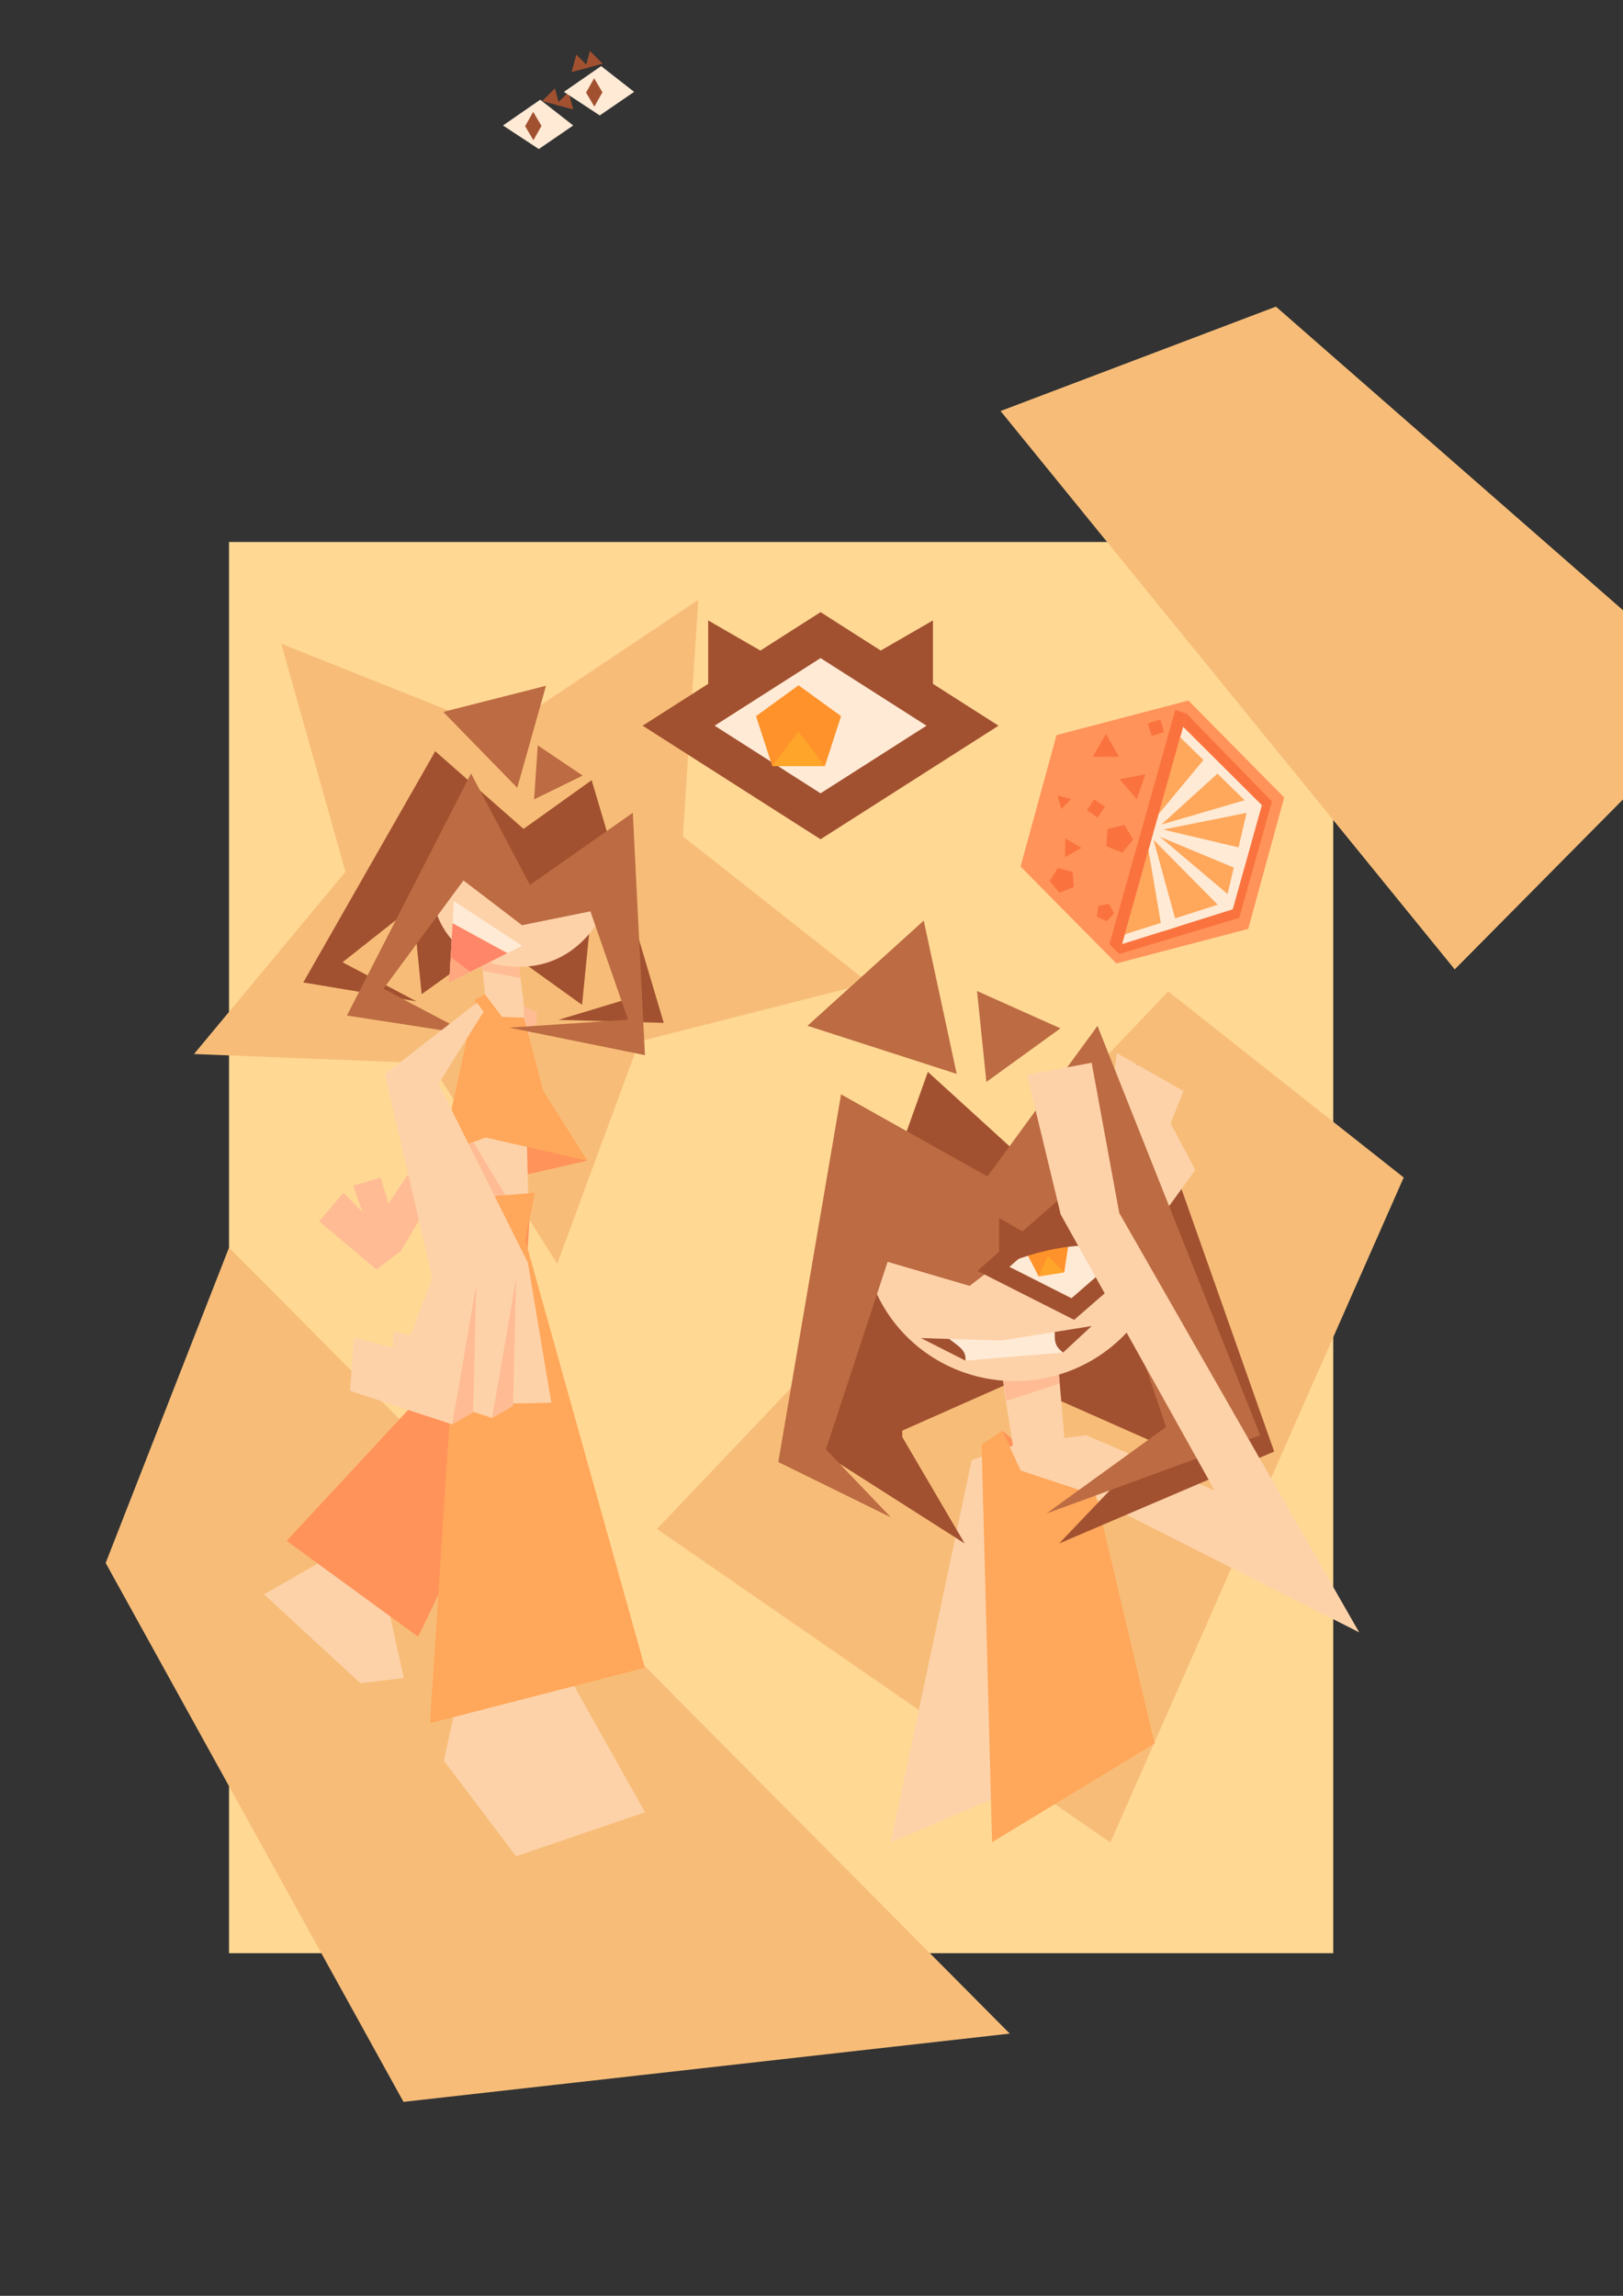 <?xml version="1.0" encoding="UTF-8" standalone="no"?>
<!-- Created with Inkscape (http://www.inkscape.org/) -->

<svg width="210mm" height="297mm" viewBox="0 0 210 297" version="1.1" id="svg1" inkscape:version="1.3 (0e150ed6c4, 2023-07-21)" sodipodi:docname="gesture.svg" xmlns:inkscape="http://www.inkscape.org/namespaces/inkscape" xmlns:sodipodi="http://sodipodi.sourceforge.net/DTD/sodipodi-0.dtd" xmlns="http://www.w3.org/2000/svg" xmlns:svg="http://www.w3.org/2000/svg">
  <rect x="0" y="0" width="210" height="297" fill="#333333" stroke="none"/>
  <sodipodi:namedview id="namedview1" pagecolor="#ffffff" bordercolor="#666666" borderopacity="1.0" inkscape:showpageshadow="2" inkscape:pageopacity="0.0" inkscape:pagecheckerboard="0" inkscape:deskcolor="#d1d1d1" inkscape:document-units="mm" inkscape:zoom="1" inkscape:cx="350" inkscape:cy="785" inkscape:current-layer="layer1" />
  <defs id="defs1" />
  <g inkscape:label="Layer 1" inkscape:groupmode="layer" id="layer1">
    <rect style="fill:#ffd894;fill-opacity:1;stroke:none;stroke-width:3.13;stroke-linecap:square;stroke-dasharray:none;stroke-opacity:1;paint-order:stroke markers fill" id="rect66" width="142.874" height="182.562" x="29.633" y="70.115" inkscape:export-filename="..\апель син.png" inkscape:export-xdpi="449" inkscape:export-ydpi="449" />
    <path sodipodi:type="star" style="fill:#f7bd78;fill-opacity:1;stroke:none;stroke-width:3.13;stroke-linecap:square;stroke-dasharray:none;stroke-opacity:1;paint-order:stroke markers fill" id="path67" inkscape:flatsided="false" sodipodi:sides="5" sodipodi:cx="62.571136" sodipodi:cy="130.87976" sodipodi:r1="26.806593" sodipodi:r2="13.403295" sodipodi:arg1="-1.0471976" sodipodi:arg2="-0.41887907" inkscape:rounded="0" inkscape:randomized="0" d="m 75.974,107.665 -1.159,17.764 13.976,11.025 -17.252,4.387 -6.167,16.699 -9.504,-15.052 -17.787,-0.704 11.379,-13.69 -4.827,-17.134 16.536,6.591 z" inkscape:transform-center-x="11.541457" inkscape:transform-center-y="-1.0972168e-05" transform="matrix(1.722,0,0,1.722,-40.472,-107.797)" />
    <path id="rect65" style="fill:#f7bd78;fill-opacity:1;stroke-width:4.024;stroke-linecap:square;paint-order:stroke markers fill" d="m 151.15,128.249 30.475,24.078 -37.956,86.026 -58.673,-40.557 z" sodipodi:nodetypes="ccccc" />
    <path id="path65" style="fill:#f7bd78;fill-opacity:1;stroke-width:3.13;stroke-linecap:square;paint-order:stroke markers fill" inkscape:transform-center-x="1.1054436e-06" inkscape:transform-center-y="-2.9014947e-06" d="m 13.673,202.196 15.961,-40.8 101.018,101.683 -78.443,8.832 z" sodipodi:nodetypes="ccccc" />
    <path id="path65-6" style="fill:#f7bd78;fill-opacity:1;stroke-width:3.13;stroke-linecap:square;paint-order:stroke markers fill" inkscape:transform-center-x="3.5424561" inkscape:transform-center-y="1.1391806" d="m 129.463,53.173 35.63,-13.505 57.893,50.634 -34.758,35.105 z" sodipodi:nodetypes="ccccc" />
    <path sodipodi:type="star" style="fill:#a25130;fill-opacity:1;stroke:none;stroke-width:3.13;stroke-linecap:square;stroke-dasharray:none;stroke-opacity:1;paint-order:stroke markers fill" id="path55-3" inkscape:flatsided="true" sodipodi:sides="3" sodipodi:cx="114.33307" sodipodi:cy="41.671875" sodipodi:r1="5.1027765" sodipodi:r2="2.5513885" sodipodi:arg1="-2.0943951" sodipodi:arg2="-1.0471976" inkscape:rounded="0" inkscape:randomized="0" d="m 111.782,37.253 7.654,4.419 -7.654,4.419 z" inkscape:transform-center-x="2.0427627" transform="matrix(-1.601,0,0,1.601,299.675,20.62)" />
    <path sodipodi:type="star" style="fill:#a25130;fill-opacity:1;stroke:none;stroke-width:3.13;stroke-linecap:square;stroke-dasharray:none;stroke-opacity:1;paint-order:stroke markers fill" id="path55" inkscape:flatsided="true" sodipodi:sides="3" sodipodi:cx="114.33307" sodipodi:cy="41.671875" sodipodi:r1="5.1027765" sodipodi:r2="2.5513885" sodipodi:arg1="-2.0943951" sodipodi:arg2="-1.0471976" inkscape:rounded="0" inkscape:randomized="0" d="m 111.782,37.253 7.654,4.419 -7.654,4.419 z" inkscape:transform-center-x="-2.0427718" transform="matrix(1.601,0,0,1.601,-87.332,20.62)" />
    <path id="rect51" style="fill:#fdd2a9;stroke-width:2.717;stroke-linecap:square;paint-order:stroke markers fill" d="m 125.73,188.889 4.921,1.021 -1.265,42.421 -14.111,5.98 z" sodipodi:nodetypes="ccccc" />
    <path id="path51" style="fill:#ff935a;stroke-width:2.717;stroke-linecap:square;paint-order:stroke markers fill" inkscape:transform-center-x="-1.0911084" inkscape:transform-center-y="-1.0334501" d="m 129.695,185.082 8.428,7.157 -8.987,7.435 z" sodipodi:nodetypes="cccc" />
    <path id="path50" style="fill:#fdd2a9;stroke-width:2.717;stroke-linecap:square;paint-order:stroke markers fill" inkscape:transform-center-x="0.2928014" inkscape:transform-center-y="-0.03824859" d="m 136.182,186.249 4.361,-0.576 27.447,11.809 7.849,13.67 -36.911,-18.647 z" sodipodi:nodetypes="cccccc" />
    <path sodipodi:type="star" style="fill:#a25130;fill-opacity:1;stroke:none;stroke-width:1.377;stroke-linecap:square;stroke-dasharray:none;stroke-opacity:1;paint-order:stroke markers fill" id="path32" inkscape:flatsided="true" sodipodi:sides="3" sodipodi:cx="128.85893" sodipodi:cy="120.51853" sodipodi:r1="12.393085" sodipodi:r2="6.1965427" sodipodi:arg1="1.3772101" sodipodi:arg2="2.4244076" inkscape:rounded="0" inkscape:randomized="0" d="m 131.243,132.68 -14.109,-16.178 21.064,-4.13 z" inkscape:transform-center-x="3.1911014" inkscape:transform-center-y="-0.8401004" transform="matrix(1.153,-0.538,0.538,1.153,-71.497,105.052)" />
    <path id="rect13-4" style="fill:#fdd2a9;fill-opacity:1;stroke-width:3.126;stroke-linecap:square;paint-order:stroke markers fill" d="m 136.141,167.66 -7.775,2.322 2.697,17.036 6.662,-1.001 z" sodipodi:nodetypes="ccccc" />
    <path id="rect49" style="fill:#fdd2a9;stroke-width:2.717;stroke-linecap:square;paint-order:stroke markers fill" d="m 125.73,188.889 5.332,-1.871 3.208,-3.206 3.454,2.205 4.279,6.003 -2.806,19.133 -8.134,-11.889 z" sodipodi:nodetypes="cccccccc" />
    <path id="rect50" style="fill:#ffa75a;stroke-width:2.717;stroke-linecap:square;paint-order:stroke markers fill" d="m 127.01,186.883 2.685,-1.801 2.359,5.151 9.739,3.22 7.598,32.105 -21.026,12.754 z" sodipodi:nodetypes="ccccccc" />
    <path id="path34" style="fill:#a25130;stroke-width:1.377;stroke-linecap:square;paint-order:stroke markers fill" inkscape:transform-center-x="-0.81139257" inkscape:transform-center-y="0.65452628" d="m 127.525,159.271 -7.598,-10.798 0.132,-9.808 10.761,9.808 16.356,-10.798 -3.454,11.967 z" sodipodi:nodetypes="ccccccc" />
    <path sodipodi:type="star" style="fill:#a25130;fill-opacity:1;stroke:none;stroke-width:1.377;stroke-linecap:square;stroke-dasharray:none;stroke-opacity:1;paint-order:stroke markers fill" id="path32-9" inkscape:flatsided="true" sodipodi:sides="3" sodipodi:cx="128.85893" sodipodi:cy="120.51853" sodipodi:r1="12.393085" sodipodi:r2="6.1965427" sodipodi:arg1="1.3772101" sodipodi:arg2="2.4244076" inkscape:rounded="0" inkscape:randomized="0" d="m 131.243,132.68 -14.109,-16.178 21.064,-4.13 z" inkscape:transform-center-x="-3.1911028" inkscape:transform-center-y="-0.8401004" transform="matrix(-1.153,-0.538,-0.538,1.153,337.944,103.37)" />
    <path id="path30-7" style="fill:#a25130;stroke-width:1.377;stroke-linecap:square;paint-order:stroke markers fill" inkscape:transform-center-x="1.4323407" inkscape:transform-center-y="-0.60986624" d="m 127.525,159.271 -7.466,-20.606 -16.858,47.226 21.621,13.783 -8.081,-13.783 0.264,-26.588 z" sodipodi:nodetypes="ccccccc" />
    <path id="path26" style="fill:#fdd2a9;stroke-width:1.76;stroke-linecap:square;paint-order:stroke markers fill;fill-opacity:1" inkscape:transform-center-x="1.8135707" inkscape:transform-center-y="-0.3027761" d="m 34.161,206.26 13.905,-7.98 4.186,18.796 -5.614,0.672 z" sodipodi:nodetypes="ccccc" />
    <path sodipodi:type="star" style="fill:#a25130;fill-opacity:1;stroke:none;stroke-width:1.377;stroke-linecap:square;stroke-dasharray:none;stroke-opacity:1;paint-order:stroke markers fill" id="path25" inkscape:flatsided="true" sodipodi:sides="3" sodipodi:cx="21.180798" sodipodi:cy="13.944504" sodipodi:r1="8.5579195" sodipodi:r2="4.2789598" sodipodi:arg1="1.9955328" sodipodi:arg2="3.0427303" inkscape:rounded="0" inkscape:randomized="0" d="M 17.654,21.742 16.191,6.992 29.697,13.1 Z" inkscape:transform-center-x="-2.2533408" inkscape:transform-center-y="0.53971873" transform="matrix(1.278,0,0,1.278,31.995,100.833)" />
    <path sodipodi:type="star" style="fill:#a25130;fill-opacity:1;stroke:none;stroke-width:1.377;stroke-linecap:square;stroke-dasharray:none;stroke-opacity:1;paint-order:stroke markers fill" id="path25-8" inkscape:flatsided="true" sodipodi:sides="3" sodipodi:cx="21.180798" sodipodi:cy="13.944504" sodipodi:r1="8.5579195" sodipodi:r2="4.2789598" sodipodi:arg1="1.9955328" sodipodi:arg2="3.0427303" inkscape:rounded="0" inkscape:randomized="0" d="M 17.654,21.742 16.191,6.992 29.697,13.1 Z" inkscape:transform-center-x="2.253341" inkscape:transform-center-y="0.53971826" transform="matrix(-1.278,0,0,1.278,97.875,102.208)" />
    <path id="path24" style="fill:#fdd2a9;stroke-width:1.76;stroke-linecap:square;paint-order:stroke markers fill" inkscape:transform-center-x="-2.2035216" inkscape:transform-center-y="-5.4226521" d="m 61.617,208.581 7.767,0.787 14.066,25.08 -16.674,5.683 -9.344,-12.366 z" sodipodi:nodetypes="cccccc" />
    <path id="path23-0" style="fill:#ff935a;fill-opacity:1;stroke-width:1.76;stroke-linecap:square;paint-order:stroke markers fill" inkscape:transform-center-x="3.2645197" inkscape:transform-center-y="-6.2277379" d="m 66.296,155.574 2.22,2.145 -1.741,27.818 -12.673,26.201 -17.017,-12.405 19.441,-20.94 z" sodipodi:nodetypes="ccccccc" />
    <path id="path23" style="fill:#ffa75a;stroke-width:1.76;stroke-linecap:square;paint-order:stroke markers fill" inkscape:transform-center-x="-2.5752747" inkscape:transform-center-y="-3.9497036" d="m 60.07,154.311 7.063,3.162 16.317,58.283 -27.813,7.164 z" sodipodi:nodetypes="ccccc" />
    <path id="rect21" style="fill:#ffbc94;stroke-width:1.76;stroke-linecap:square;paint-order:stroke markers fill" d="m 67.542,129.993 1.911,0.997 -0.015,1.173 -17.572,29.676 -3.693,-3.026 z" sodipodi:nodetypes="cccccc" />
    <path id="path16" style="fill:#ff935a;stroke-width:1.76;stroke-linecap:square;paint-order:stroke markers fill" inkscape:transform-center-x="0.892783" inkscape:transform-center-y="-0.27465042" d="m 66.35,152.35 -9.177,-3.114 6.34,-4.545 12.487,5.459 z" sodipodi:nodetypes="ccccc" />
    <path id="path14" style="fill:#fdd2a9;stroke-width:1.76;stroke-linecap:square;paint-order:stroke markers fill" inkscape:transform-center-x="-0.33269137" inkscape:transform-center-y="0.13555124" d="m 68.409,157.505 -8.92,-0.229 3.297,-28.244 4.956,0.525 z" sodipodi:nodetypes="ccccc" />
    <path id="rect13" style="fill:#fdd2a9;fill-opacity:1;stroke-width:1.76;stroke-linecap:square;paint-order:stroke markers fill" d="m 61.886,119.215 4.538,0.513 1.318,9.829 -4.909,-0.016 z" sodipodi:nodetypes="ccccc" />
    <path id="path3-6" style="fill:#a25130;fill-opacity:1;stroke-width:11.115;stroke-linecap:square;paint-order:stroke markers fill" inkscape:transform-center-x="-0.60272329" inkscape:transform-center-y="1.0092061" d="m 67.743,117.695 6.391,-2.238 8.924,13.215 -10.809,3.265 13.635,0.39 -9.33,-31.398 z" sodipodi:nodetypes="ccccccc" />
    <path id="path4" style="fill:#a25130;fill-opacity:1;stroke-width:11.115;stroke-linecap:square;paint-order:stroke markers fill" inkscape:transform-center-x="-0.2797984" inkscape:transform-center-y="1.2580835" d="m 67.743,117.695 -14.251,-12.547 2.825,-7.964 11.427,10.044 8.811,-6.299 1.004,14.788 z" sodipodi:nodetypes="ccccccc" />
    <path id="path3" style="fill:#a25130;fill-opacity:1;stroke-width:11.115;stroke-linecap:square;paint-order:stroke markers fill" inkscape:transform-center-x="0.6027237" inkscape:transform-center-y="1.0092059" d="m 67.743,117.695 -7.878,-5.47 -15.544,12.254 9.565,5.064 -14.646,-2.447 17.076,-29.91 z" sodipodi:nodetypes="ccccccc" />
    <path id="path15" style="fill:#ffbc94;stroke-width:1.76;stroke-linecap:square;paint-order:stroke markers fill" inkscape:transform-center-x="0.12182771" inkscape:transform-center-y="-0.27600575" d="m 62.251,123.096 4.818,1.099 0.267,2.335 -4.856,-0.938 z" sodipodi:nodetypes="ccccc" />
    <path id="path15-4" style="fill:#ffbc94;stroke-width:3.126;stroke-linecap:square;paint-order:stroke markers fill" inkscape:transform-center-x="-0.18527727" inkscape:transform-center-y="-0.52088182" d="m 136.72,174.562 -7.334,1.866 0.835,4.797 6.882,-2.224 z" sodipodi:nodetypes="ccccc" />
    <path id="path1" style="fill:#fdd2a9;fill-opacity:1;stroke-width:13.978;stroke-linecap:square;paint-order:stroke markers fill" inkscape:transform-center-x="-1.0320984" inkscape:transform-center-y="0.89622218" d="M 64.34,124.773 C 54.568,122.837 55.645,112.14 55.645,112.14 l 22.658,5.381 c 0,0 -3.633,9.299 -13.963,7.252 z" sodipodi:nodetypes="sccs" />
    <path sodipodi:type="star" style="fill:#ffead5;fill-opacity:1;stroke:none;stroke-width:0.628;stroke-linecap:square;stroke-dasharray:none;stroke-opacity:1;paint-order:stroke markers fill" id="path8" inkscape:flatsided="true" sodipodi:sides="3" sodipodi:cx="25.316736" sodipodi:cy="16.859518" sodipodi:r1="2.1722319" sodipodi:r2="1.086116" sodipodi:arg1="2.151197" sodipodi:arg2="3.1983946" inkscape:rounded="0" inkscape:randomized="0" d="m 24.126,18.676 0.214,-3.756 3.146,2.063 z" inkscape:transform-center-x="-1.3699913" inkscape:transform-center-y="-0.17282421" transform="matrix(2.803,0,0,2.803,-9.496,74.748)" />
    <path id="path2" style="fill:#bd6b42;fill-opacity:1;stroke-width:11.115;stroke-linecap:square;paint-order:stroke markers fill" inkscape:transform-center-x="0.87202566" inkscape:transform-center-y="0.19377262" d="m 67.542,119.69 -7.575,-5.789 -10.352,14.016 11.238,5.927 -15.964,-2.467 16.061,-31.32 z" sodipodi:nodetypes="ccccccc" />
    <path id="path6" style="fill:#bd6b42;fill-opacity:1;stroke-width:11.115;stroke-linecap:square;paint-order:stroke markers fill" inkscape:transform-center-x="0.24676345" inkscape:transform-center-y="0.48147133" d="m 67.542,119.69 -7.249,-10.855 0.657,-8.777 7.616,14.426 13.311,-9.335 -1.107,9.975 z" sodipodi:nodetypes="ccccccc" />
    <path sodipodi:type="star" style="fill:#bd6b42;fill-opacity:1;stroke:none;stroke-width:8.698;stroke-linecap:square;paint-order:stroke markers fill" id="path7" inkscape:flatsided="true" sodipodi:sides="3" sodipodi:cx="31.068098" sodipodi:cy="1.0257739" sodipodi:r1="3.1654475" sodipodi:r2="1.5827237" sodipodi:arg1="2.1627036" sodipodi:arg2="3.2099012" inkscape:rounded="0" inkscape:randomized="0" d="m 29.302,3.653 0.374,-5.47 4.55,3.059 z" inkscape:transform-center-x="-0.88938571" inkscape:transform-center-y="-0.13805378" transform="matrix(1.278,0,0,1.278,31.656,98.746)" />
    <path sodipodi:type="star" style="fill:#bd6b42;fill-opacity:1;stroke:none;stroke-width:8.698;stroke-linecap:square;paint-order:stroke markers fill" id="path7-0" inkscape:flatsided="true" sodipodi:sides="3" sodipodi:cx="31.068098" sodipodi:cy="1.0257739" sodipodi:r1="3.1654475" sodipodi:r2="1.5827237" sodipodi:arg1="2.1627036" sodipodi:arg2="3.2099012" inkscape:rounded="0" inkscape:randomized="0" d="m 29.302,3.653 0.374,-5.47 4.55,3.059 z" inkscape:transform-center-x="0.97466492" inkscape:transform-center-y="1.0743989" transform="matrix(1.668,-1.864,1.864,1.668,11.242,150.443)" />
    <path id="path9" style="fill:#ff8668;fill-opacity:1;stroke-width:1.76;stroke-linecap:square;paint-order:stroke markers fill" inkscape:transform-center-x="-0.34511551" d="m 58.125,127.095 0.436,-7.659 7.087,3.869 z" sodipodi:nodetypes="cccc" />
    <path id="path10" style="fill:#ffa77f;fill-opacity:1;stroke-width:1.76;stroke-linecap:square;paint-order:stroke markers fill" inkscape:transform-center-x="-0.22856703" inkscape:transform-center-y="-0.087653357" d="m 58.125,127.089 0.188,-3.298 2.541,1.929 z" sodipodi:nodetypes="cccc" />
    <path id="path11" style="fill:#ffead5;fill-opacity:1;stroke:none;stroke-width:1.377;stroke-linecap:square;stroke-opacity:1;paint-order:stroke markers fill" inkscape:transform-center-x="-0.26090739" inkscape:transform-center-y="0.25969526" d="m 69.716,19.282 -4.636,-3.05 4.817,-3.332 4.271,3.332 z" sodipodi:nodetypes="ccccc" />
    <path id="path12" style="fill:#a25130;fill-opacity:1;stroke:none;stroke-width:2.253;stroke-linecap:square;stroke-dasharray:none;stroke-opacity:1;paint-order:stroke markers fill" inkscape:transform-center-x="0.0061000777" inkscape:transform-center-y="0.30188998" d="m 68.991,14.47 -1.037,1.838 h -0.018 l 0.009,0.015 5.17e-4,5.16e-4 1.073,1.817 1.037,-1.838 h 0.018 l -0.009,-0.015 z" />
    <path sodipodi:type="star" style="fill:#a25130;fill-opacity:1;stroke:none;stroke-width:1.377;stroke-linecap:square;stroke-dasharray:none;stroke-opacity:1;paint-order:stroke markers fill" id="path13" inkscape:flatsided="true" sodipodi:sides="3" sodipodi:cx="34.951614" sodipodi:cy="11.259175" sodipodi:r1="0.66255611" sodipodi:r2="0.33127806" sodipodi:arg1="-1.3089969" sodipodi:arg2="-0.26179939" inkscape:rounded="0" inkscape:randomized="0" d="m 35.123,10.619 0.297,1.108 -1.108,-0.297 z" inkscape:transform-center-x="0.17422737" inkscape:transform-center-y="-0.17422825" transform="matrix(2.032,0,0,2.032,0.431,-10.149)" />
    <path sodipodi:type="star" style="fill:#a25130;fill-opacity:1;stroke:none;stroke-width:1.377;stroke-linecap:square;stroke-dasharray:none;stroke-opacity:1;paint-order:stroke markers fill" id="path13-6" inkscape:flatsided="true" sodipodi:sides="3" sodipodi:cx="34.951614" sodipodi:cy="11.259175" sodipodi:r1="0.66255611" sodipodi:r2="0.33127806" sodipodi:arg1="-1.3089969" sodipodi:arg2="-0.26179939" inkscape:rounded="0" inkscape:randomized="0" d="m 35.123,10.619 0.297,1.108 -1.108,-0.297 z" inkscape:transform-center-x="0.17422737" inkscape:transform-center-y="-0.17422825" transform="matrix(2.032,0,0,2.032,2.193,-9.67)" />
    <path id="path11-6" style="fill:#ffead5;fill-opacity:1;stroke:none;stroke-width:1.377;stroke-linecap:square;stroke-opacity:1;paint-order:stroke markers fill" inkscape:transform-center-x="-0.26090739" inkscape:transform-center-y="0.25969526" d="m 77.6,14.933 -4.636,-3.05 4.817,-3.332 4.271,3.332 z" sodipodi:nodetypes="ccccc" />
    <path id="path12-4" style="fill:#a25130;fill-opacity:1;stroke:none;stroke-width:2.253;stroke-linecap:square;stroke-dasharray:none;stroke-opacity:1;paint-order:stroke markers fill" inkscape:transform-center-x="0.0061000777" inkscape:transform-center-y="0.30188998" d="m 76.875,10.121 -1.037,1.838 h -0.018 l 0.009,0.015 5.17e-4,5.16e-4 1.073,1.817 1.037,-1.838 h 0.018 l -0.009,-0.015 z" />
    <path sodipodi:type="star" style="fill:#a25130;fill-opacity:1;stroke:none;stroke-width:1.377;stroke-linecap:square;stroke-dasharray:none;stroke-opacity:1;paint-order:stroke markers fill" id="path13-0" inkscape:flatsided="true" sodipodi:sides="3" sodipodi:cx="34.951614" sodipodi:cy="11.259175" sodipodi:r1="0.66255611" sodipodi:r2="0.33127806" sodipodi:arg1="-1.3089969" sodipodi:arg2="-0.26179939" inkscape:rounded="0" inkscape:randomized="0" d="m 35.123,10.619 0.297,1.108 -1.108,-0.297 z" inkscape:transform-center-x="-0.17423209" inkscape:transform-center-y="-0.17422825" transform="matrix(-2.032,0,0,2.032,147.701,-14.988)" />
    <path sodipodi:type="star" style="fill:#a25130;fill-opacity:1;stroke:none;stroke-width:1.377;stroke-linecap:square;stroke-dasharray:none;stroke-opacity:1;paint-order:stroke markers fill" id="path13-6-7" inkscape:flatsided="true" sodipodi:sides="3" sodipodi:cx="34.951614" sodipodi:cy="11.259175" sodipodi:r1="0.66255611" sodipodi:r2="0.33127806" sodipodi:arg1="-1.3089969" sodipodi:arg2="-0.26179939" inkscape:rounded="0" inkscape:randomized="0" d="m 35.123,10.619 0.297,1.108 -1.108,-0.297 z" inkscape:transform-center-x="-0.17422709" inkscape:transform-center-y="-0.17422825" transform="matrix(-2.032,0,0,2.032,145.94,-14.509)" />
    <path id="rect15" style="fill:#ffa75a;stroke-width:1.76;stroke-linecap:square;paint-order:stroke markers fill" d="m 61.544,129.223 1.206,-0.591 2.215,2.921 2.827,0.096 2.496,9.461 5.713,9.04 -13.168,-2.997 -5.66,2.083 z" sodipodi:nodetypes="ccccccccc" />
    <path id="path2-2" style="fill:#bd6b42;fill-opacity:1;stroke-width:11.115;stroke-linecap:square;paint-order:stroke markers fill" inkscape:transform-center-x="3.3051033" inkscape:transform-center-y="2.1327017" d="m 67.542,119.69 8.85,-1.793 4.87,14.015 -15.373,1.024 17.561,3.563 -1.572,-31.351 z" sodipodi:nodetypes="ccccccc" />
    <path id="path17" style="fill:#fdd2a9;stroke-width:1.76;stroke-linecap:square;paint-order:stroke markers fill" inkscape:transform-center-x="0.099854095" inkscape:transform-center-y="0.13082062" d="m 62.571,130.88 -1.345,2.006 0.471,-3.171 z" sodipodi:nodetypes="cccc" />
    <path id="rect18" style="fill:#ffbc94;stroke-width:1.76;stroke-linecap:square;paint-order:stroke markers fill" d="m 60.574,147.985 0.666,-0.245 5.913,9.765 h -4.924 l -1.729,-8.883 z" sodipodi:nodetypes="cccccc" />
    <path id="path22" style="fill:#ffa75a;stroke-width:1.76;stroke-linecap:square;paint-order:stroke markers fill" inkscape:transform-center-x="-0.63203809" inkscape:transform-center-y="0.4249471" d="m 67.957,160.417 -11.352,-0.207 1.169,-4.984 11.449,-0.915 z" sodipodi:nodetypes="ccccc" />
    <path id="rect17" style="fill:#fdd2a9;stroke-width:1.76;stroke-linecap:square;paint-order:stroke markers fill" d="m 61.698,129.714 0.873,1.166 -5.833,9.316 11.564,23.164 -4.293,6.501 -8.064,-4.514 -6.137,-26.391 z" sodipodi:nodetypes="cccccccc" />
    <path id="rect19" style="fill:#fdd2a9;stroke-width:1.76;stroke-linecap:square;paint-order:stroke markers fill" d="m 45.802,173.065 6.553,1.668 3.59,-9.386 5.672,0.826 -3.093,18.101 -13.23,-4.353 z" sodipodi:nodetypes="ccccccc" />
    <path id="rect19-8" style="fill:#fdd2a9;stroke-width:1.76;stroke-linecap:square;paint-order:stroke markers fill" d="m 50.961,172.238 6.553,1.668 2.205,-8.961 7.057,0.401 -3.093,18.101 -13.23,-4.353 z" sodipodi:nodetypes="ccccccc" />
    <path id="rect19-8-4" style="fill:#fdd2a9;stroke-width:1.76;stroke-linecap:square;paint-order:stroke markers fill" d="m 55.637,175.073 6.737,-0.582 -0.867,-9.187 6.795,-1.944 3.037,18.111 -13.925,0.244 z" sodipodi:nodetypes="ccccccc" />
    <path id="path19" style="fill:#ffbc94;stroke-width:1.76;stroke-linecap:square;paint-order:stroke markers fill" inkscape:transform-center-x="0.18964667" inkscape:transform-center-y="-0.54108035" d="m 61.617,166.173 -0.39,16.539 -2.703,1.562 z" sodipodi:nodetypes="cccc" />
    <path id="path19-9" style="fill:#ffbc94;stroke-width:1.76;stroke-linecap:square;paint-order:stroke markers fill" inkscape:transform-center-x="0.18964704" inkscape:transform-center-y="-0.5410762" d="m 66.776,165.347 -0.39,16.539 -2.703,1.562 z" sodipodi:nodetypes="cccc" />
    <path id="path21" style="fill:#ffbc94;stroke-width:1.76;stroke-linecap:square;paint-order:stroke markers fill" inkscape:transform-center-x="0.54038881" inkscape:transform-center-y="-0.41397991" d="m 51.867,161.84 -3.153,2.394 -7.42,-6.234 3.138,-3.689 z" sodipodi:nodetypes="ccccc" />
    <path id="path27" style="fill:#ffbc94;stroke-width:1.76;stroke-linecap:square;paint-order:stroke markers fill" inkscape:transform-center-x="0.23756496" inkscape:transform-center-y="0.60405306" d="m 49.189,163.36 -3.482,-9.973 3.543,-1.037 2.616,8.562 z" sodipodi:nodetypes="ccccc" />
    <path style="fill:#fdd2a9;fill-opacity:1;stroke:none;stroke-width:2.456;stroke-linecap:square;stroke-dasharray:none;stroke-opacity:1;paint-order:stroke markers fill" id="path28" sodipodi:type="arc" sodipodi:cx="131.30054" sodipodi:cy="159.30357" sodipodi:rx="19.641056" sodipodi:ry="19.358776" sodipodi:start="0" sodipodi:end="3.1415927" sodipodi:arc-type="slice" d="m 150.942,159.304 a 19.641,19.359 0 0 1 -9.821,16.765 19.641,19.359 0 0 1 -19.641,0 19.641,19.359 0 0 1 -9.821,-16.765 h 19.641 z" />
    <path id="path30" style="fill:#a25130;stroke-width:1.377;stroke-linecap:square;paint-order:stroke markers fill" inkscape:transform-center-x="-1.4323403" inkscape:transform-center-y="-0.60986624" d="m 127.563,159.304 19.614,-21.629 17.691,50.109 -27.823,11.89 15.499,-16.276 -7.082,-24.095 z" sodipodi:nodetypes="ccccccc" />
    <path id="path31" style="fill:#fdd2a9;stroke-width:1.377;stroke-linecap:square;paint-order:stroke markers fill" inkscape:transform-center-x="-1.6013556" inkscape:transform-center-y="0.050478165" d="m 117.108,156.523 10.417,2.749 0.061,0.032 -13.452,6.213 z" sodipodi:nodetypes="ccccc" />
    <path id="path42" style="fill:#fdd2a9;stroke-width:2.717;stroke-linecap:square;paint-order:stroke markers fill" inkscape:transform-center-x="0.31512855" inkscape:transform-center-y="-1.3125169" d="m 137.542,151.347 9.129,12.069 -21.196,2.921 z" sodipodi:nodetypes="cccc" />
    <path sodipodi:type="star" style="fill:#bd6b42;fill-opacity:1;stroke:none;stroke-width:1.377;stroke-linecap:square;stroke-dasharray:none;stroke-opacity:1;paint-order:stroke markers fill" id="path35" inkscape:flatsided="true" sodipodi:sides="3" sodipodi:cx="112.72092" sodipodi:cy="80.26104" sodipodi:r1="11.710597" sodipodi:r2="5.8552985" sodipodi:arg1="1.3605975" sodipodi:arg2="2.407795" inkscape:rounded="0" inkscape:randomized="0" d="m 115.164,91.714 -13.584,-15.063 19.837,-4.232 z" inkscape:transform-center-x="1.796472" inkscape:transform-center-y="-1.2306618" transform="rotate(-30.089,207.297,99.281)" />
    <path sodipodi:type="star" style="fill:#bd6b42;fill-opacity:1;stroke:none;stroke-width:1.377;stroke-linecap:square;stroke-dasharray:none;stroke-opacity:1;paint-order:stroke markers fill" id="path35-4" inkscape:flatsided="true" sodipodi:sides="3" sodipodi:cx="112.72092" sodipodi:cy="80.26104" sodipodi:r1="11.710597" sodipodi:r2="5.8552985" sodipodi:arg1="1.3605975" sodipodi:arg2="2.407795" inkscape:rounded="0" inkscape:randomized="0" d="m 115.164,91.714 -13.584,-15.063 19.837,-4.232 z" inkscape:transform-center-x="-1.3929691" inkscape:transform-center-y="0.35149899" transform="matrix(-0.57,-0.122,-0.122,0.57,204.461,101.736)" />
    <path id="path33" style="fill:#bd6b42;stroke-width:1.377;stroke-linecap:square;paint-order:stroke markers fill" inkscape:transform-center-x="1.4776452e-06" inkscape:transform-center-y="1.4613485" d="m 125.474,166.337 -13.844,-4.059 -2.806,-20.689 18.935,10.616 14.245,-19.488 -1.373,21.983 z" sodipodi:nodetypes="ccccccc" />
    <path id="path11-3" style="fill:#ffead5;fill-opacity:1;stroke:#a25130;stroke-width:2.34;stroke-linecap:square;stroke-dasharray:none;stroke-opacity:1;paint-order:stroke markers fill" inkscape:transform-center-x="-0.63212927" inkscape:transform-center-y="0.43092903" d="m 138.811,169.344 -10.276,-5.196 9.145,-8.002 9.59,5.862 z" sodipodi:nodetypes="ccccc" />
    <path sodipodi:type="star" style="fill:#ff922a;fill-opacity:1;stroke:none;stroke-width:2.717;stroke-linecap:square;stroke-dasharray:none;stroke-opacity:1;paint-order:stroke markers fill" id="path43" inkscape:flatsided="true" sodipodi:sides="5" sodipodi:cx="124.8583" sodipodi:cy="111.13067" sodipodi:r1="1.8723478" sodipodi:r2="0.93617386" sodipodi:arg1="-1.7338916" sodipodi:arg2="-1.1055731" inkscape:rounded="0" inkscape:randomized="0" d="m 124.554,109.283 1.967,0.987 -0.331,2.176 -2.172,0.357 -1.011,-1.955 z" inkscape:transform-center-x="-0.23123374" inkscape:transform-center-y="-0.50234306" transform="matrix(1.521,0,0,1.521,-54.234,-6.447)" />
    <path id="path45" style="fill:#a25130;stroke-width:2.717;stroke-linecap:square;paint-order:stroke markers fill" inkscape:transform-center-x="-0.147524" inkscape:transform-center-y="-0.18106844" d="m 137.68,155.318 9.59,6.689 c -6.264,-1.88 -12.505,-0.617 -18.734,2.141 z" sodipodi:nodetypes="cccc" />
    <path id="path44" style="fill:#ffa52a;stroke-width:2.717;stroke-linecap:square;paint-order:stroke markers fill" inkscape:transform-center-x="0.059420238" inkscape:transform-center-y="-0.14875935" d="m 134.399,165.107 1.156,-2.637 2.169,2.134 z" sodipodi:nodetypes="cccc" />
    <path sodipodi:type="star" style="fill:#a25130;fill-opacity:1;stroke:none;stroke-width:2.717;stroke-linecap:square;stroke-dasharray:none;stroke-opacity:1;paint-order:stroke markers fill" id="path46-4" inkscape:flatsided="true" sodipodi:sides="3" sodipodi:cx="120.6488" sodipodi:cy="108.5582" sodipodi:r1="3.298677" sodipodi:r2="1.6493385" sodipodi:arg1="-2.0943951" sodipodi:arg2="-1.0471976" inkscape:rounded="0" inkscape:randomized="0" d="m 118.999,105.701 4.948,2.857 -4.948,2.857 z" inkscape:transform-center-x="0.82466515" inkscape:transform-center-y="-1.3676623e-06" transform="matrix(-1,0,0,1,266.292,49.784)" />
    <path id="path29-5" style="fill:#bd6b42;stroke-width:1.377;stroke-linecap:square;paint-order:stroke markers fill" inkscape:transform-center-x="0.29056504" inkscape:transform-center-y="-1.2690712" d="m 127.525,159.271 -18.701,-17.681 -8.121,47.55 14.572,7.154 -8.411,-8.791 10.205,-31.013 z" sodipodi:nodetypes="ccccccc" />
    <path id="path33-8" style="fill:#bd6b42;stroke-width:1.377;stroke-linecap:square;paint-order:stroke markers fill" inkscape:transform-center-x="1.4776452e-06" inkscape:transform-center-y="1.4613485" d="m 125.474,166.337 -13.844,-4.059 -2.806,-20.689 18.935,10.616 v 0 z" sodipodi:nodetypes="ccccccc" />
    <path sodipodi:type="star" style="fill:#a25130;fill-opacity:1;stroke:none;stroke-width:2.717;stroke-linecap:square;stroke-dasharray:none;stroke-opacity:1;paint-order:stroke markers fill" id="path46" inkscape:flatsided="true" sodipodi:sides="3" sodipodi:cx="120.6488" sodipodi:cy="108.5582" sodipodi:r1="3.298677" sodipodi:r2="1.6493385" sodipodi:arg1="-2.0943951" sodipodi:arg2="-1.0471976" inkscape:rounded="0" inkscape:randomized="0" d="m 118.999,105.701 4.948,2.857 -4.948,2.857 z" inkscape:transform-center-x="-0.82466775" inkscape:transform-center-y="-1.3676623e-06" transform="translate(10.275,51.855)" />
    <path id="path47" style="fill:#ffead5;stroke-width:2.717;stroke-linecap:square;paint-order:stroke markers fill" inkscape:transform-center-x="-0.50367804" inkscape:transform-center-y="0.037105056" d="m 119.16,173.103 10.406,0.314 11.692,-1.877 -3.696,3.431 -12.651,1.05 z" sodipodi:nodetypes="cccccc" />
    <path id="path48" style="fill:#a25130;stroke-width:2.717;stroke-linecap:square;paint-order:stroke markers fill" inkscape:transform-center-x="0.95102582" inkscape:transform-center-y="-0.060923833" d="m 136.466,172.309 4.792,-0.769 -3.696,3.431 c -1.166,-0.852 -1.08,-1.554 -1.096,-2.662 z" sodipodi:nodetypes="cccc" />
    <path id="path48-5" style="fill:#a25130;stroke-width:2.717;stroke-linecap:square;paint-order:stroke markers fill" inkscape:transform-center-x="-0.95102418" inkscape:transform-center-y="-0.060923833" d="m 122.813,173.213 -3.653,-0.11 5.751,2.918 c 0.175,-1.316 -0.899,-1.879 -2.098,-2.808 z" sodipodi:nodetypes="cccc" />
    <path id="path38" style="fill:#fdd2a9;stroke-width:1.377;stroke-linecap:square;paint-order:stroke markers fill;fill-opacity:1" inkscape:transform-center-x="-1.8704858" inkscape:transform-center-y="0.91425294" d="m 142.475,152.085 2.025,-15.85 8.624,4.914 -8.279,20.749 z" sodipodi:nodetypes="ccccc" />
    <path id="path41" style="fill:#fdd2a9;stroke-width:1.377;stroke-linecap:square;paint-order:stroke markers fill;fill-opacity:1" inkscape:transform-center-x="-0.97566036" inkscape:transform-center-y="-0.419228" d="m 142.475,159.076 8.584,-14.513 3.594,6.797 -9.183,12.651 z" sodipodi:nodetypes="ccccc" />
    <path id="path29" style="fill:#bd6b42;stroke-width:1.377;stroke-linecap:square;paint-order:stroke markers fill" inkscape:transform-center-x="-0.29056396" inkscape:transform-center-y="-1.2690712" d="m 132.882,153.964 -1.582,-2.547 10.703,-18.7 21.053,52.956 -27.637,10.112 15.457,-11.186 -10.634,-31.35 z" sodipodi:nodetypes="cccccccc" />
    <path id="path36" style="fill:#fdd2a9;fill-opacity:1;stroke-width:1.377;stroke-linecap:square;paint-order:stroke markers fill" inkscape:transform-center-x="-2.3601682" inkscape:transform-center-y="-0.027447564" d="m 175.839,211.152 -12.783,-7.765 -25.817,-46.29 -4.345,-18.046 8.353,-1.568 3.572,19.43 z" sodipodi:nodetypes="ccccccc" />
    <path id="path52" style="fill:#ffead5;fill-opacity:1;stroke:#a25130;stroke-width:5.012;stroke-linecap:square;stroke-dasharray:none;stroke-opacity:1;paint-order:stroke markers fill" inkscape:transform-center-y="-3.2264092" d="M 106.172,82.162 87.806,93.881 106.172,105.6 124.539,93.881 Z" inkscape:transform-center-x="-1.5002877e-06" />
    <path sodipodi:type="star" style="fill:#ff922a;fill-opacity:1;stroke:none;stroke-width:3.13;stroke-linecap:square;stroke-dasharray:none;stroke-opacity:1;paint-order:stroke markers fill" id="path53" inkscape:flatsided="true" sodipodi:sides="5" sodipodi:cx="119.0625" sodipodi:cy="47.228123" sodipodi:r1="2.9134219" sodipodi:r2="1.4567109" sodipodi:arg1="-1.5707963" sodipodi:arg2="-0.94247777" inkscape:rounded="0" inkscape:randomized="0" d="m 119.062,44.315 2.771,2.013 -1.058,3.257 -3.425,-10e-7 -1.058,-3.257 z" inkscape:transform-center-y="-1.4457862" transform="matrix(1.985,0,0,1.985,-133.015,0.685)" inkscape:transform-center-x="1.0583786e-05" />
    <path id="path54" style="fill:#ffa52a;stroke-width:8.674;stroke-linecap:square;paint-order:stroke markers fill" inkscape:transform-center-y="-0.28688813" d="m 103.315,94.605 3.408,4.506 H 99.907 Z" inkscape:transform-center-x="-4.2331383e-06" />
    <path sodipodi:type="star" style="fill:#ff935a;fill-opacity:1;stroke:none;stroke-width:3.13;stroke-linecap:square;stroke-dasharray:none;stroke-opacity:1;paint-order:stroke markers fill" id="path56" inkscape:flatsided="true" sodipodi:sides="6" sodipodi:cx="157.95625" sodipodi:cy="112.13953" sodipodi:r1="11.975258" sodipodi:r2="5.9876289" sodipodi:arg1="2.0943951" sodipodi:arg2="2.6179939" inkscape:rounded="0" inkscape:randomized="0" d="m 151.969,122.51 -5.988,-10.371 5.988,-10.371 11.975,0 5.988,10.371 -5.988,10.371 z" inkscape:transform-center-x="-1.1645202" transform="matrix(0.389,-1.42,1.42,0.389,-71.577,288.308)" inkscape:transform-center-y="-4.2518728" />
    <path id="path59" style="fill:#fa733e;fill-opacity:1;stroke-width:3.756;stroke-linecap:square;paint-order:stroke markers fill" inkscape:transform-center-x="-0.011611219" inkscape:transform-center-y="-3.3444755" d="m 153.551,92.336 11.027,11.349 -4.23,15.049 -15.53,4.687 z" sodipodi:nodetypes="ccccc" />
    <path id="path59-5" style="fill:#ffead5;fill-opacity:1;stroke-width:3.03;stroke-linecap:square;paint-order:stroke markers fill" inkscape:transform-center-x="-0.0093649434" inkscape:transform-center-y="-2.6979921" d="m 153.079,94.015 10.195,10.148 -3.77,13.472 -14.325,4.5 z" sodipodi:nodetypes="ccccc" />
    <path id="path59-5-6" style="fill:#ffa75a;fill-opacity:1;stroke-width:3.03;stroke-linecap:square;paint-order:stroke markers fill" inkscape:transform-center-x="-0.009362299" inkscape:transform-center-y="-2.697991" d="m 152.697,95.375 8.866,8.658 -2.976,12.678 -13.053,4.166 z" sodipodi:nodetypes="ccccc" />
    <path sodipodi:type="star" style="fill:#fa733e;fill-opacity:1;stroke:none;stroke-width:3.13;stroke-linecap:square;stroke-dasharray:none;stroke-opacity:1;paint-order:stroke markers fill" id="path60" inkscape:flatsided="true" sodipodi:sides="3" sodipodi:cx="155.11989" sodipodi:cy="110.80618" sodipodi:r1="1.1687893" sodipodi:r2="0.58439463" sodipodi:arg1="1.1149818" sodipodi:arg2="2.1621793" inkscape:rounded="0" inkscape:randomized="0" d="m 155.634,111.856 -1.681,-1.129 1.818,-0.891 z" inkscape:transform-center-x="-0.3429169" inkscape:transform-center-y="-0.0089135121" transform="matrix(0.542,-1.071,1.071,0.542,-64.221,215.748)" />
    <path sodipodi:type="star" style="fill:#fa733e;fill-opacity:1;stroke:none;stroke-width:3.13;stroke-linecap:square;stroke-dasharray:none;stroke-opacity:1;paint-order:stroke markers fill" id="path60-1" inkscape:flatsided="true" sodipodi:sides="3" sodipodi:cx="155.11989" sodipodi:cy="110.80618" sodipodi:r1="1.1687893" sodipodi:r2="0.58439463" sodipodi:arg1="1.1149818" sodipodi:arg2="2.1621793" inkscape:rounded="0" inkscape:randomized="0" d="m 155.634,111.856 -1.681,-1.129 1.818,-0.891 z" inkscape:transform-center-x="0.18306978" inkscape:transform-center-y="0.32374116" transform="matrix(1.62,0.445,-0.445,1.62,-55.267,-147.082)" />
    <path sodipodi:type="star" style="fill:#fa733e;fill-opacity:1;stroke:none;stroke-width:3.13;stroke-linecap:square;stroke-dasharray:none;stroke-opacity:1;paint-order:stroke markers fill" id="path60-1-5" inkscape:flatsided="true" sodipodi:sides="3" sodipodi:cx="155.11989" sodipodi:cy="110.80618" sodipodi:r1="1.1687893" sodipodi:r2="0.58439463" sodipodi:arg1="1.1149818" sodipodi:arg2="2.1621793" inkscape:rounded="0" inkscape:randomized="0" d="m 155.634,111.856 -1.681,-1.129 1.818,-0.891 z" inkscape:transform-center-x="0.0019651024" inkscape:transform-center-y="-0.48917323" transform="matrix(0.11,1.676,-1.676,0.11,311.741,-175.247)" />
    <path sodipodi:type="star" style="fill:#fa733e;fill-opacity:1;stroke:none;stroke-width:3.13;stroke-linecap:square;stroke-dasharray:none;stroke-opacity:1;paint-order:stroke markers fill" id="path60-1-3" inkscape:flatsided="true" sodipodi:sides="3" sodipodi:cx="155.11989" sodipodi:cy="110.80618" sodipodi:r1="1.1687893" sodipodi:r2="0.58439463" sodipodi:arg1="1.1149818" sodipodi:arg2="2.1621793" inkscape:rounded="0" inkscape:randomized="0" d="m 155.634,111.856 -1.681,-1.129 1.818,-0.891 z" inkscape:transform-center-x="-0.12985317" inkscape:transform-center-y="0.14052612" transform="matrix(0.68,0.581,-0.581,0.68,96.485,-61.828)" />
    <path sodipodi:type="star" style="fill:#fa733e;fill-opacity:1;stroke:none;stroke-width:3.13;stroke-linecap:square;stroke-dasharray:none;stroke-opacity:1;paint-order:stroke markers fill" id="path60-1-7" inkscape:flatsided="true" sodipodi:sides="5" sodipodi:cx="155.11989" sodipodi:cy="110.80618" sodipodi:r1="1.1687893" sodipodi:r2="0.58439463" sodipodi:arg1="1.1149818" sodipodi:arg2="1.7433003" inkscape:rounded="0" inkscape:randomized="0" d="m 155.634,111.856 -1.354,-0.236 -0.194,-1.36 1.234,-0.605 0.956,0.986 z" inkscape:transform-center-x="0.13664222" inkscape:transform-center-y="-0.028935738" transform="matrix(0.985,0.271,-0.271,0.985,20.204,-33.168)" />
    <path sodipodi:type="star" style="fill:#fa733e;fill-opacity:1;stroke:none;stroke-width:3.13;stroke-linecap:square;stroke-dasharray:none;stroke-opacity:1;paint-order:stroke markers fill" id="path60-1-7-4" inkscape:flatsided="true" sodipodi:sides="5" sodipodi:cx="155.11989" sodipodi:cy="110.80618" sodipodi:r1="1.1687893" sodipodi:r2="0.58439463" sodipodi:arg1="1.1149818" sodipodi:arg2="1.7433003" inkscape:rounded="0" inkscape:randomized="0" d="m 155.634,111.856 -1.354,-0.236 -0.194,-1.36 1.234,-0.605 0.956,0.986 z" inkscape:transform-center-x="0.39932943" inkscape:transform-center-y="0.17951155" transform="matrix(1.223,-0.766,0.766,1.223,-137.089,97.17)" />
    <path sodipodi:type="star" style="fill:#fa733e;fill-opacity:1;stroke:none;stroke-width:3.13;stroke-linecap:square;stroke-dasharray:none;stroke-opacity:1;paint-order:stroke markers fill" id="path60-1-7-1" inkscape:flatsided="true" sodipodi:sides="5" sodipodi:cx="155.11989" sodipodi:cy="110.80618" sodipodi:r1="1.1687893" sodipodi:r2="0.58439463" sodipodi:arg1="1.1149818" sodipodi:arg2="1.7433003" inkscape:rounded="0" inkscape:randomized="0" d="m 155.634,111.856 -1.354,-0.236 -0.194,-1.36 1.234,-0.605 0.956,0.986 z" inkscape:transform-center-x="-0.13448543" inkscape:transform-center-y="-0.30448229" transform="matrix(0.161,1.614,-1.614,0.161,298.617,-159.734)" />
    <path sodipodi:type="star" style="fill:#fa733e;fill-opacity:1;stroke:none;stroke-width:3.13;stroke-linecap:square;stroke-dasharray:none;stroke-opacity:1;paint-order:stroke markers fill" id="path60-1-7-7" inkscape:flatsided="true" sodipodi:sides="4" sodipodi:cx="155.11989" sodipodi:cy="110.80618" sodipodi:r1="1.1687893" sodipodi:r2="0.58439463" sodipodi:arg1="1.1149818" sodipodi:arg2="1.90038" inkscape:rounded="0" inkscape:randomized="0" d="m 155.634,111.856 -1.564,-0.535 0.535,-1.564 1.564,0.535 z" inkscape:transform-center-x="0.16752328" inkscape:transform-center-y="-0.17320365" transform="matrix(0.985,0.271,-0.271,0.985,19.038,-46.598)" />
    <path sodipodi:type="star" style="fill:#fa733e;fill-opacity:1;stroke:none;stroke-width:3.13;stroke-linecap:square;stroke-dasharray:none;stroke-opacity:1;paint-order:stroke markers fill" id="path60-1-7-7-5" inkscape:flatsided="true" sodipodi:sides="4" sodipodi:cx="155.11989" sodipodi:cy="110.80618" sodipodi:r1="1.1687893" sodipodi:r2="0.58439463" sodipodi:arg1="1.1149818" sodipodi:arg2="1.90038" inkscape:rounded="0" inkscape:randomized="0" d="m 155.634,111.856 -1.564,-0.535 0.535,-1.564 1.564,0.535 z" inkscape:transform-center-x="0.024418412" inkscape:transform-center-y="-0.23972953" transform="matrix(0.607,0.823,-0.823,0.607,146.604,-100.782)" />
    <path id="path61" style="fill:#ffead5;stroke-width:3.756;stroke-linecap:square;paint-order:stroke markers fill" inkscape:transform-center-x="4.2164597e-06" d="m 149.271,107.57 0.187,-0.665 11.952,-3.49 1.256,1.469 z" sodipodi:nodetypes="ccccc" />
    <path id="path61-5" style="fill:#ffead5;stroke-width:3.756;stroke-linecap:square;paint-order:stroke markers fill" inkscape:transform-center-x="2.1745147e-06" inkscape:transform-center-y="-1.1111118e-06" d="m 149.271,107.57 -0.239,0.849 8.926,9.026 1.256,-1.469 z" sodipodi:nodetypes="ccccc" />
    <path id="path62" style="fill:#ffead5;stroke-width:3.756;stroke-linecap:square;paint-order:stroke markers fill" inkscape:transform-center-x="4.3312041e-06" inkscape:transform-center-y="-5.8038269e-06" d="m 148.598,109.964 0.517,-1.839 3.227,11.76 -1.956,0.615 z" sodipodi:nodetypes="ccccc" />
    <path id="path63" style="fill:#ffead5;stroke-width:3.756;stroke-linecap:square;paint-order:stroke markers fill" d="m 149.184,107.878 0.23,-0.818 12.24,2.892 -1.371,2.555 z" sodipodi:nodetypes="ccccc" />
    <path id="path64" style="fill:#ffead5;stroke-width:3.756;stroke-linecap:square;paint-order:stroke markers fill" inkscape:transform-center-x="2.5926635e-06" inkscape:transform-center-y="-1.0515759e-06" d="m 149.901,105.329 6.068,-7.32 1.555,2.079 -8.252,7.482 z" sodipodi:nodetypes="ccccc" />
    <path id="rect64" style="fill:#fa733e;fill-opacity:1;stroke-width:3.756;stroke-linecap:square;paint-order:stroke markers fill" d="m 152.069,91.834 1.481,0.501 -8.732,31.085 -1.275,-1.285 z" sodipodi:nodetypes="ccccc" />
  </g>
</svg>
